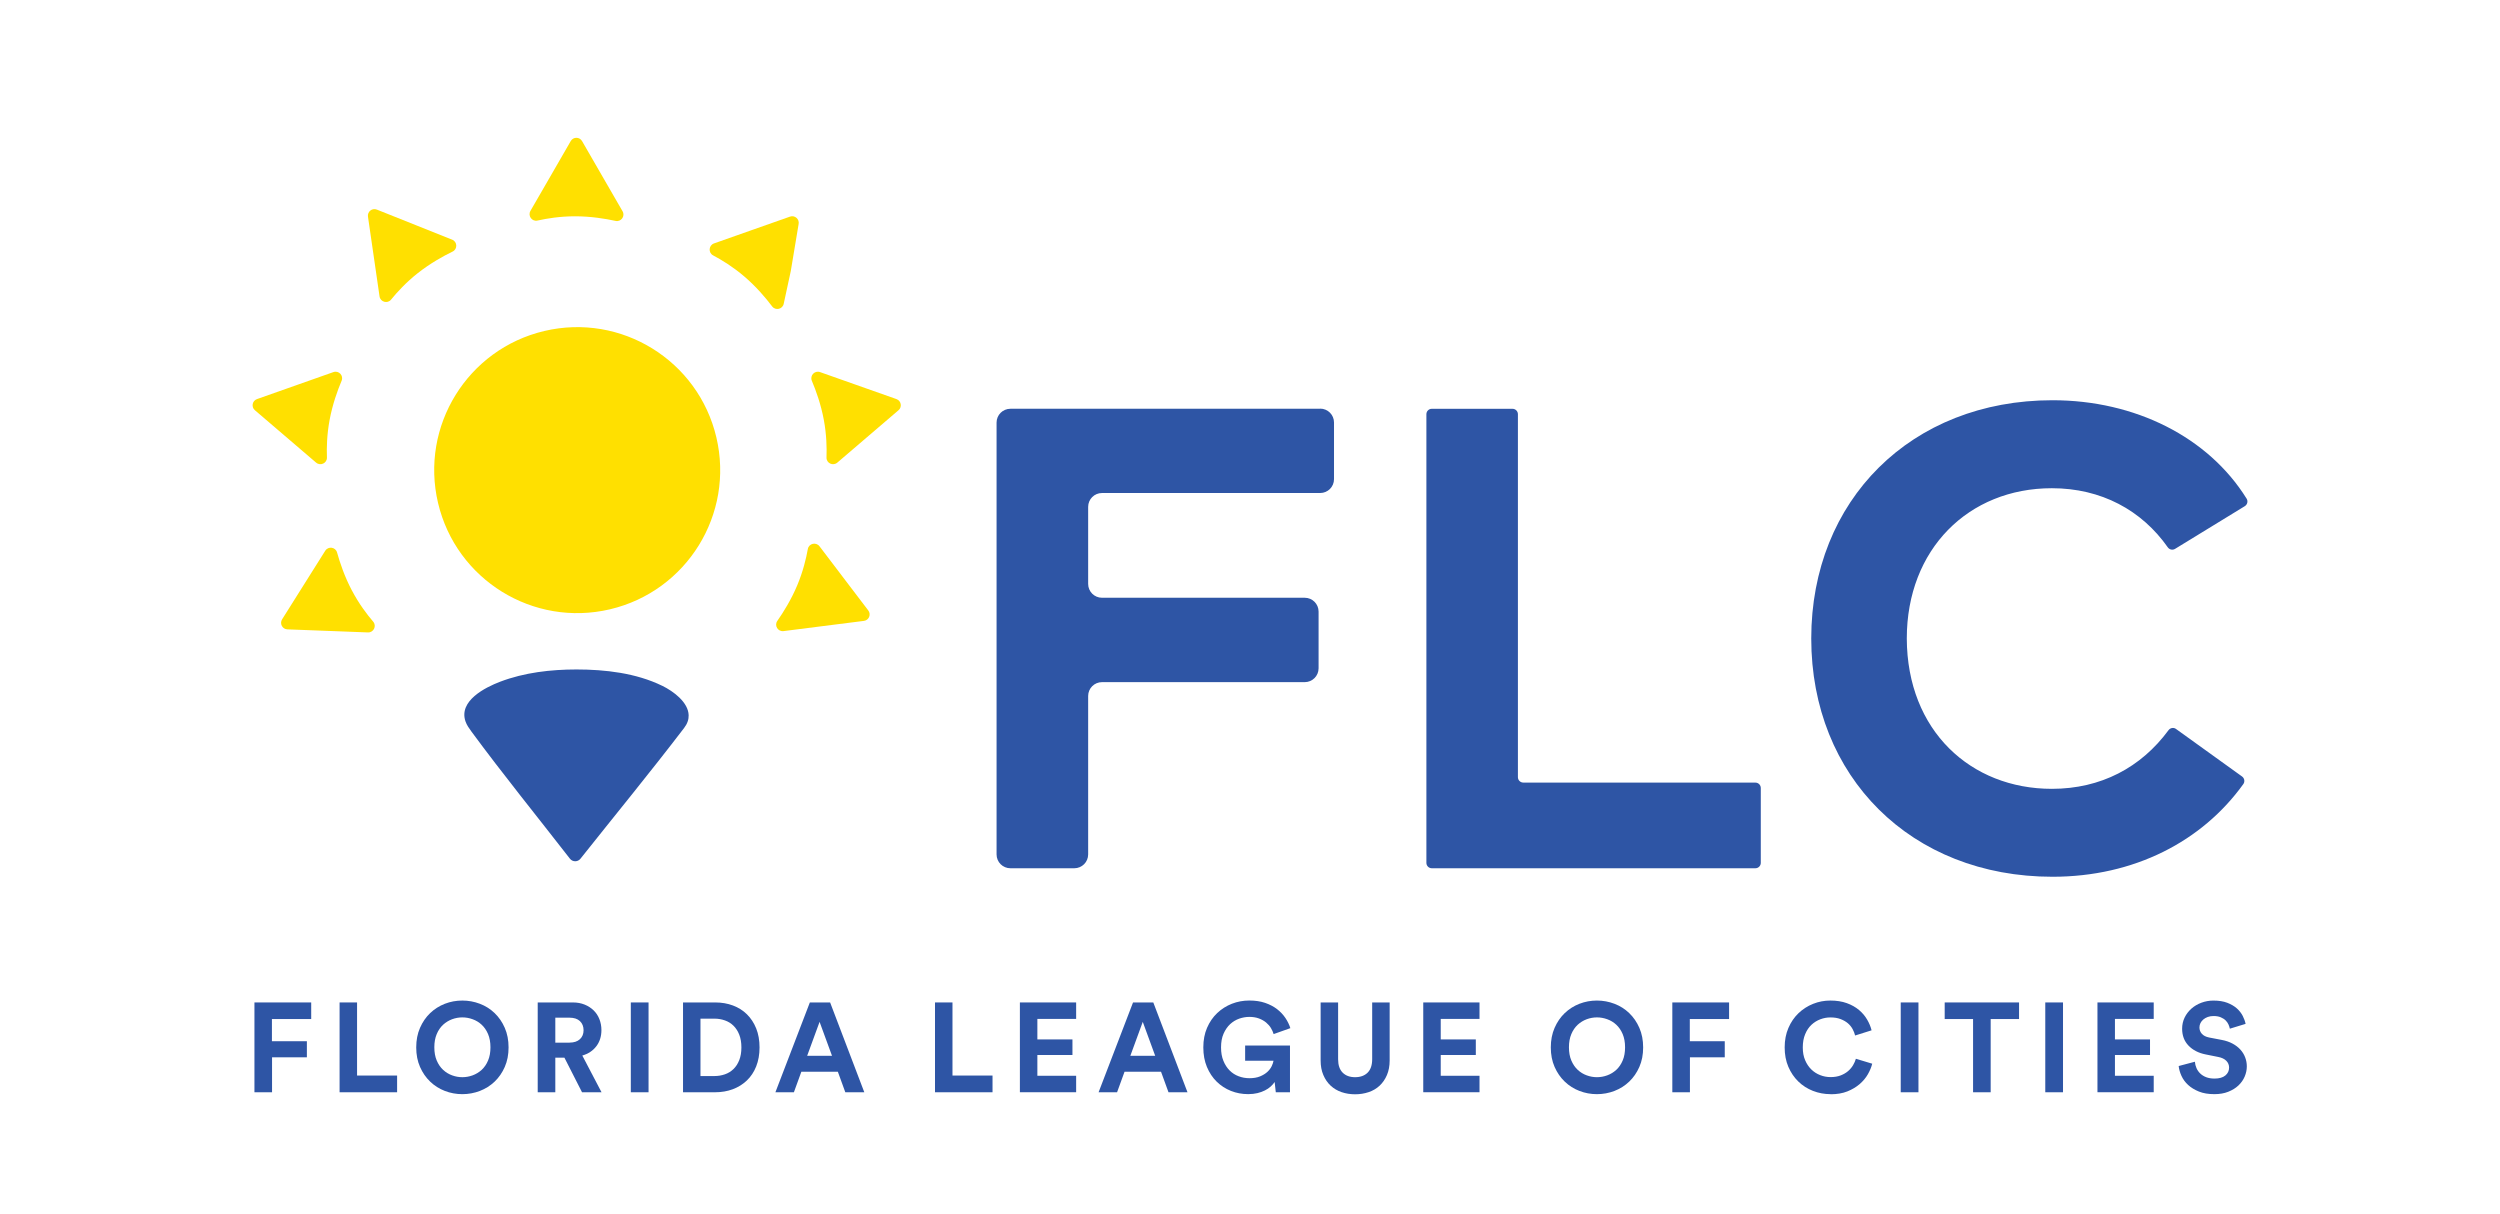 <?xml version="1.0" encoding="UTF-8"?>
<svg id="Layer_2" data-name="Layer 2" xmlns="http://www.w3.org/2000/svg" viewBox="0 0 791.04 384.25">
  <defs>
    <style>
      .cls-1 {
        fill: #fff;
        opacity: 0;
      }

      .cls-1, .cls-2, .cls-3 {
        stroke-width: 0px;
      }

      .cls-2 {
        fill: #2e55a5;
      }

      .cls-3 {
        fill: #ffe000;
      }
    </style>
  </defs>
  <g id="Layer_1-2" data-name="Layer 1">
    <g>
      <rect class="cls-1" x="0" width="791.04" height="384.25"/>
      <g>
        <g>
          <path class="cls-2" d="M80.51,345.61v-28.42h17.96v5.25h-12.43v7.02h11.06v5.09h-11.02v11.06h-5.57Z"/>
          <path class="cls-2" d="M107.45,345.61v-28.42h5.53v23.13h12.67v5.29h-18.2Z"/>
          <path class="cls-2" d="M131.7,331.42c0-2.3.4-4.36,1.2-6.19.8-1.83,1.87-3.39,3.21-4.67s2.89-2.26,4.65-2.95c1.76-.68,3.61-1.02,5.53-1.02s3.77.34,5.55,1.02c1.78.68,3.33,1.66,4.67,2.95s2.41,2.84,3.21,4.67c.8,1.83,1.2,3.89,1.2,6.19s-.4,4.35-1.2,6.17c-.8,1.82-1.87,3.37-3.21,4.65-1.34,1.28-2.89,2.26-4.67,2.95-1.78.68-3.63,1.02-5.55,1.02s-3.77-.34-5.53-1.02c-1.76-.68-3.31-1.66-4.65-2.95-1.34-1.28-2.41-2.83-3.21-4.65-.8-1.82-1.2-3.88-1.2-6.17ZM137.43,331.38c0,1.6.25,3,.76,4.19.51,1.19,1.18,2.17,2.02,2.95.84.78,1.79,1.36,2.85,1.74,1.06.39,2.13.58,3.23.58s2.18-.19,3.25-.58c1.07-.39,2.02-.97,2.87-1.74.84-.78,1.52-1.76,2.02-2.95.51-1.19.76-2.59.76-4.19s-.26-3-.76-4.19c-.51-1.19-1.18-2.17-2.02-2.95-.84-.78-1.8-1.36-2.87-1.74-1.07-.39-2.15-.58-3.25-.58s-2.17.19-3.23.58c-1.06.39-2,.97-2.85,1.74-.84.78-1.52,1.76-2.02,2.95-.51,1.19-.76,2.59-.76,4.19Z"/>
          <path class="cls-2" d="M178.6,334.67h-2.89v10.94h-5.57v-28.42h11.1c1.39,0,2.64.23,3.75.68,1.11.45,2.06,1.07,2.85,1.84s1.4,1.7,1.82,2.77.64,2.22.64,3.45c0,2-.54,3.71-1.62,5.13-1.08,1.42-2.56,2.39-4.43,2.93l6.09,11.63h-6.17l-5.57-10.94ZM180.2,329.9c1.42,0,2.51-.36,3.29-1.08s1.16-1.67,1.16-2.84-.39-2.17-1.16-2.89-1.87-1.08-3.29-1.08h-4.49v7.9h4.49Z"/>
          <path class="cls-2" d="M199.6,345.61v-28.42h5.61v28.42h-5.61Z"/>
          <path class="cls-2" d="M216.12,345.61v-28.42h10.18c2.03,0,3.9.32,5.61.96,1.71.64,3.19,1.57,4.43,2.79,1.24,1.22,2.22,2.71,2.93,4.47s1.06,3.77,1.06,6.01-.36,4.25-1.06,6.01-1.69,3.25-2.95,4.45c-1.26,1.2-2.74,2.13-4.45,2.77-1.71.64-3.58.96-5.61.96h-10.14ZM226.06,340.48c1.15,0,2.25-.18,3.29-.54,1.04-.36,1.95-.91,2.72-1.66.78-.75,1.39-1.69,1.84-2.83.45-1.14.68-2.48.68-4.03s-.23-2.89-.68-4.03c-.45-1.14-1.06-2.08-1.82-2.83s-1.66-1.31-2.71-1.68c-1.04-.37-2.14-.56-3.29-.56h-4.45v18.16h4.41Z"/>
          <path class="cls-2" d="M265.1,339.12h-11.54l-2.36,6.49h-5.85l10.9-28.42h6.41l10.82,28.42h-6.01l-2.36-6.49ZM255.4,334.07h7.86l-3.93-10.74-3.93,10.74Z"/>
          <path class="cls-2" d="M295.85,345.61v-28.42h5.53v23.13h12.67v5.29h-18.2Z"/>
          <path class="cls-2" d="M322.71,345.61v-28.42h17.8v5.21h-12.27v6.49h11.1v4.93h-11.1v6.57h12.27v5.21h-17.8Z"/>
          <path class="cls-2" d="M367.36,339.12h-11.54l-2.36,6.49h-5.85l10.9-28.42h6.41l10.82,28.42h-6.01l-2.36-6.49ZM357.66,334.07h7.86l-3.93-10.74-3.93,10.74Z"/>
          <path class="cls-2" d="M403.68,345.61l-.36-3.25c-.32.48-.73.96-1.24,1.42-.51.47-1.12.88-1.83,1.24-.71.36-1.5.65-2.38.86s-1.86.32-2.93.32c-1.92,0-3.74-.34-5.45-1.02-1.71-.68-3.21-1.66-4.51-2.93-1.3-1.27-2.32-2.82-3.09-4.65-.76-1.83-1.14-3.89-1.14-6.19s.39-4.36,1.18-6.19c.79-1.83,1.86-3.39,3.21-4.67s2.9-2.26,4.65-2.95c1.75-.68,3.59-1.02,5.51-1.02s3.53.25,4.99.74c1.46.5,2.72,1.16,3.79,1.98,1.07.83,1.95,1.77,2.65,2.81.69,1.04,1.22,2.11,1.56,3.21l-5.29,1.88c-.19-.64-.47-1.28-.86-1.92-.39-.64-.9-1.22-1.52-1.74-.63-.52-1.38-.95-2.26-1.28s-1.9-.5-3.05-.5c-1.07,0-2.14.19-3.21.56-1.07.38-2.02.96-2.87,1.74-.84.79-1.53,1.79-2.07,3.01s-.8,2.66-.8,4.35.25,3.01.74,4.23,1.15,2.23,1.96,3.05c.81.82,1.76,1.43,2.85,1.84,1.08.41,2.22.62,3.43.62,1.31,0,2.43-.19,3.37-.58.94-.39,1.7-.86,2.31-1.42.6-.56,1.06-1.16,1.36-1.8.31-.64.5-1.22.58-1.72h-8.98v-4.81h14.19v14.79h-4.49Z"/>
          <path class="cls-2" d="M428.77,346.25c-1.52,0-2.95-.23-4.27-.68s-2.47-1.14-3.45-2.04c-.98-.91-1.75-2.03-2.32-3.37-.58-1.34-.86-2.87-.86-4.61v-18.36h5.53v17.96c0,1.87.48,3.29,1.44,4.25s2.27,1.44,3.93,1.44,3.01-.48,3.97-1.44c.96-.96,1.44-2.38,1.44-4.25v-17.96h5.53v18.36c0,1.74-.29,3.27-.86,4.61s-1.35,2.46-2.32,3.37c-.98.91-2.13,1.59-3.47,2.04s-2.77.68-4.29.68Z"/>
          <path class="cls-2" d="M450.34,345.61v-28.42h17.8v5.21h-12.27v6.49h11.1v4.93h-11.1v6.57h12.27v5.21h-17.8Z"/>
          <path class="cls-2" d="M490.7,331.42c0-2.3.4-4.36,1.2-6.19.8-1.83,1.87-3.39,3.21-4.67s2.89-2.26,4.65-2.95c1.76-.68,3.61-1.02,5.53-1.02s3.77.34,5.55,1.02c1.78.68,3.33,1.66,4.67,2.95s2.41,2.84,3.21,4.67c.8,1.83,1.2,3.89,1.2,6.19s-.4,4.35-1.2,6.17c-.8,1.82-1.87,3.37-3.21,4.65-1.34,1.28-2.89,2.26-4.67,2.95-1.78.68-3.63,1.02-5.55,1.02s-3.77-.34-5.53-1.02c-1.76-.68-3.31-1.66-4.65-2.95-1.34-1.28-2.41-2.83-3.21-4.65-.8-1.82-1.2-3.88-1.2-6.17ZM496.44,331.38c0,1.6.25,3,.76,4.19.51,1.19,1.18,2.17,2.02,2.95.84.78,1.79,1.36,2.85,1.74,1.06.39,2.13.58,3.23.58s2.18-.19,3.25-.58c1.07-.39,2.02-.97,2.87-1.74.84-.78,1.52-1.76,2.02-2.95.51-1.19.76-2.59.76-4.19s-.26-3-.76-4.19c-.51-1.19-1.18-2.17-2.02-2.95-.84-.78-1.8-1.36-2.87-1.74-1.07-.39-2.15-.58-3.25-.58s-2.17.19-3.23.58c-1.06.39-2,.97-2.85,1.74-.84.78-1.52,1.76-2.02,2.95-.51,1.19-.76,2.59-.76,4.19Z"/>
          <path class="cls-2" d="M529.15,345.61v-28.42h17.96v5.25h-12.43v7.02h11.06v5.09h-11.02v11.06h-5.57Z"/>
          <path class="cls-2" d="M579.25,346.21c-1.98,0-3.85-.35-5.61-1.04s-3.31-1.68-4.63-2.97-2.37-2.83-3.15-4.65c-.78-1.82-1.16-3.86-1.16-6.13s.39-4.32,1.18-6.15c.79-1.83,1.85-3.39,3.19-4.67,1.34-1.28,2.88-2.27,4.63-2.97s3.57-1.04,5.47-1.04,3.68.27,5.19.82,2.79,1.27,3.85,2.16,1.91,1.9,2.57,3.03c.66,1.12,1.13,2.26,1.42,3.41l-5.21,1.64c-.16-.67-.43-1.35-.8-2.04-.38-.69-.88-1.31-1.5-1.84-.63-.53-1.4-.97-2.31-1.32-.91-.35-1.98-.52-3.21-.52-1.07,0-2.13.19-3.17.58-1.04.39-1.98.97-2.81,1.74s-1.5,1.76-2,2.97c-.51,1.2-.76,2.61-.76,4.21s.25,2.87.74,4.03,1.15,2.14,1.96,2.93c.81.79,1.75,1.39,2.81,1.8,1.06.42,2.16.62,3.31.62s2.27-.18,3.19-.54c.92-.36,1.7-.82,2.35-1.38.64-.56,1.16-1.18,1.56-1.86.4-.68.7-1.36.88-2.02l5.17,1.56c-.27,1.1-.73,2.21-1.38,3.35-.65,1.14-1.52,2.17-2.6,3.11-1.08.93-2.38,1.7-3.89,2.31-1.51.6-3.27.9-5.27.9Z"/>
          <path class="cls-2" d="M601.42,345.61v-28.42h5.61v28.42h-5.61Z"/>
          <path class="cls-2" d="M629.88,322.44v23.17h-5.57v-23.17h-8.98v-5.25h23.53v5.25h-8.98Z"/>
          <path class="cls-2" d="M647.16,345.61v-28.42h5.61v28.42h-5.61Z"/>
          <path class="cls-2" d="M663.67,345.61v-28.42h17.8v5.21h-12.27v6.49h11.1v4.93h-11.1v6.57h12.27v5.21h-17.8Z"/>
          <path class="cls-2" d="M705.56,325.49c-.08-.4-.22-.84-.42-1.3s-.5-.9-.9-1.3c-.4-.4-.92-.73-1.55-1-.63-.27-1.4-.4-2.3-.4-.67,0-1.28.1-1.83.3-.55.2-1.02.47-1.4.8-.39.33-.69.72-.9,1.14-.21.43-.32.88-.32,1.36,0,.78.25,1.45.76,2.02.51.58,1.28.97,2.33,1.18l3.97.76c1.28.24,2.42.63,3.41,1.16s1.82,1.17,2.48,1.9c.67.74,1.18,1.56,1.52,2.47.35.91.52,1.86.52,2.85,0,1.1-.23,2.17-.68,3.23s-1.12,1.99-1.98,2.81c-.87.82-1.94,1.48-3.21,1.98-1.27.51-2.73.76-4.39.76-1.9,0-3.53-.27-4.89-.82-1.36-.55-2.51-1.25-3.43-2.1s-1.62-1.81-2.1-2.87-.78-2.09-.88-3.11l5.13-1.36c.05.7.22,1.36.5,2.01.28.64.67,1.21,1.18,1.7.51.5,1.14.89,1.88,1.18s1.63.44,2.65.44c1.5,0,2.64-.33,3.43-.98.79-.65,1.18-1.49,1.18-2.5,0-.83-.29-1.54-.88-2.14s-1.44-1.01-2.56-1.22l-3.97-.8c-2.27-.45-4.08-1.38-5.43-2.79-1.35-1.4-2.02-3.19-2.02-5.35,0-1.26.26-2.42.78-3.51.52-1.08,1.24-2.02,2.14-2.83.91-.8,1.96-1.43,3.17-1.88,1.2-.45,2.47-.68,3.81-.68,1.71,0,3.17.23,4.39.7,1.21.47,2.22,1.06,3.03,1.78.8.72,1.42,1.52,1.86,2.38.44.87.74,1.7.9,2.51l-4.97,1.52Z"/>
        </g>
        <path class="cls-2" d="M209.52,216.99c-8.26-4.03-18.04-5.16-27.12-5.16-8.11,0-16.51.97-24.13,3.87-4.77,1.82-13.21,6.07-10.98,12.57.4,1.17,1.14,2.19,1.87,3.19,10.06,13.65,20.77,26.85,31.17,40.24.84,1.08,2.48,1.09,3.33.02,10.94-13.77,22.12-27.39,32.8-41.37,1.06-1.38,1.48-2.74,1.44-4.04-.11-4.08-4.76-7.56-8.39-9.33Z"/>
        <g>
          <path class="cls-3" d="M170.07,69.79c2.98-.67,7.14-1.35,11.86-1.35,4.99,0,9.6.75,12.84,1.46,1.75.38,3.12-1.5,2.22-3.05l-6.07-10.51-6.75-11.7c-.8-1.38-2.79-1.38-3.58,0l-6.75,11.7-6,10.39c-.9,1.56.48,3.46,2.23,3.06Z"/>
          <path class="cls-3" d="M143.06,75.83l-11.27-4.5-12.55-5.01c-1.48-.59-3.04.64-2.81,2.22l1.94,13.37,1.72,11.87c.26,1.78,2.52,2.42,3.65,1.02,1.92-2.37,4.77-5.48,8.48-8.4,3.92-3.09,8.01-5.35,10.99-6.8,1.62-.78,1.52-3.11-.15-3.77Z"/>
          <path class="cls-3" d="M100.03,146.38c1.37,1.17,3.49.16,3.42-1.63-.12-3.05-.02-7.27.85-11.91.91-4.9,2.5-9.3,3.79-12.36.7-1.65-.9-3.34-2.6-2.74l-11.44,4.04-12.74,4.5c-1.5.53-1.87,2.49-.66,3.52l10.26,8.78,9.11,7.8Z"/>
          <path class="cls-3" d="M283.66,126.28l-12.74-4.5-11.44-4.04c-1.69-.6-3.29,1.09-2.6,2.74,1.29,3.06,2.88,7.45,3.79,12.36.87,4.64.96,8.86.85,11.91-.07,1.8,2.05,2.8,3.42,1.63l9.11-7.8,10.26-8.78c1.21-1.03.84-2.99-.66-3.52Z"/>
          <path class="cls-3" d="M247.99,96.08l2.23-10.33,2.48-14.88c.29-1.56-1.22-2.86-2.72-2.33l-12.74,4.49-11.31,3.99c-1.7.6-1.88,2.94-.3,3.78,2.7,1.43,6.3,3.62,9.89,6.69,3.79,3.24,6.8,6.81,8.8,9.46,1.08,1.43,3.34.89,3.67-.87Z"/>
          <path class="cls-3" d="M111.35,186.85c-2.33-4.41-3.81-8.84-4.7-12.04-.48-1.73-2.78-2.06-3.74-.54l-6.46,10.27-7.19,11.43c-.85,1.35.08,3.11,1.67,3.17l13.5.51,11.99.46c1.8.07,2.83-2.04,1.67-3.4-1.99-2.32-4.53-5.68-6.73-9.86Z"/>
          <path class="cls-3" d="M266.56,182.4l-7.26-9.55c-1.09-1.43-3.37-.9-3.69.87-.53,3.01-1.52,7.11-3.34,11.46-1.93,4.6-4.41,8.56-6.31,11.28-1.03,1.47.18,3.46,1.96,3.23l12.04-1.53,13.4-1.7c1.58-.2,2.35-2.04,1.38-3.3l-8.18-10.75Z"/>
          <circle class="cls-3" cx="182.64" cy="148.75" r="45.24" transform="translate(-29.29 45.94) rotate(-13.28)"/>
        </g>
        <g>
          <path class="cls-2" d="M417.71,129.34h-98c-2.42,0-4.38,1.96-4.38,4.38v136.63c0,2.42,1.96,4.38,4.38,4.38h20.22c2.42,0,4.38-1.96,4.38-4.38v-50.13c0-2.42,1.96-4.38,4.38-4.38h64.15c2.42,0,4.38-1.96,4.38-4.38v-17.94c0-2.42-1.96-4.38-4.38-4.38h-64.15c-2.42,0-4.38-1.96-4.38-4.38v-24.38c0-2.42,1.96-4.38,4.38-4.38h69.03c2.42,0,4.38-1.96,4.38-4.38v-17.94c0-2.42-1.96-4.38-4.38-4.38Z"/>
          <path class="cls-2" d="M555.42,247.62h-73.42c-.95,0-1.71-.77-1.71-1.71v-114.85c0-.95-.77-1.71-1.71-1.71h-25.54c-.95,0-1.71.77-1.71,1.71v141.96c0,.95.77,1.71,1.71,1.71h102.39c.95,0,1.71-.77,1.71-1.71v-23.68c0-.95-.77-1.71-1.71-1.71Z"/>
          <path class="cls-2" d="M710.86,157.77c-12.11-19.47-35.28-31.13-61.42-31.13-44.76,0-76.33,31.67-76.33,75.39s31.57,75.39,76.33,75.39c25.92,0,47.4-11.25,60.39-29.33.55-.77.36-1.85-.41-2.4l-20.9-15.04c-.76-.55-1.81-.36-2.37.4-8.71,11.81-21.41,18.55-36.91,18.55-25.65,0-45.8-18.38-45.9-47.56,0-28.25,19.52-47.56,45.9-47.56,15.61,0,28.43,6.95,36.68,18.7.52.74,1.51.97,2.29.5l22.08-13.52c.81-.5,1.08-1.57.58-2.37Z"/>
        </g>
      </g>
    </g>
  </g>
</svg>